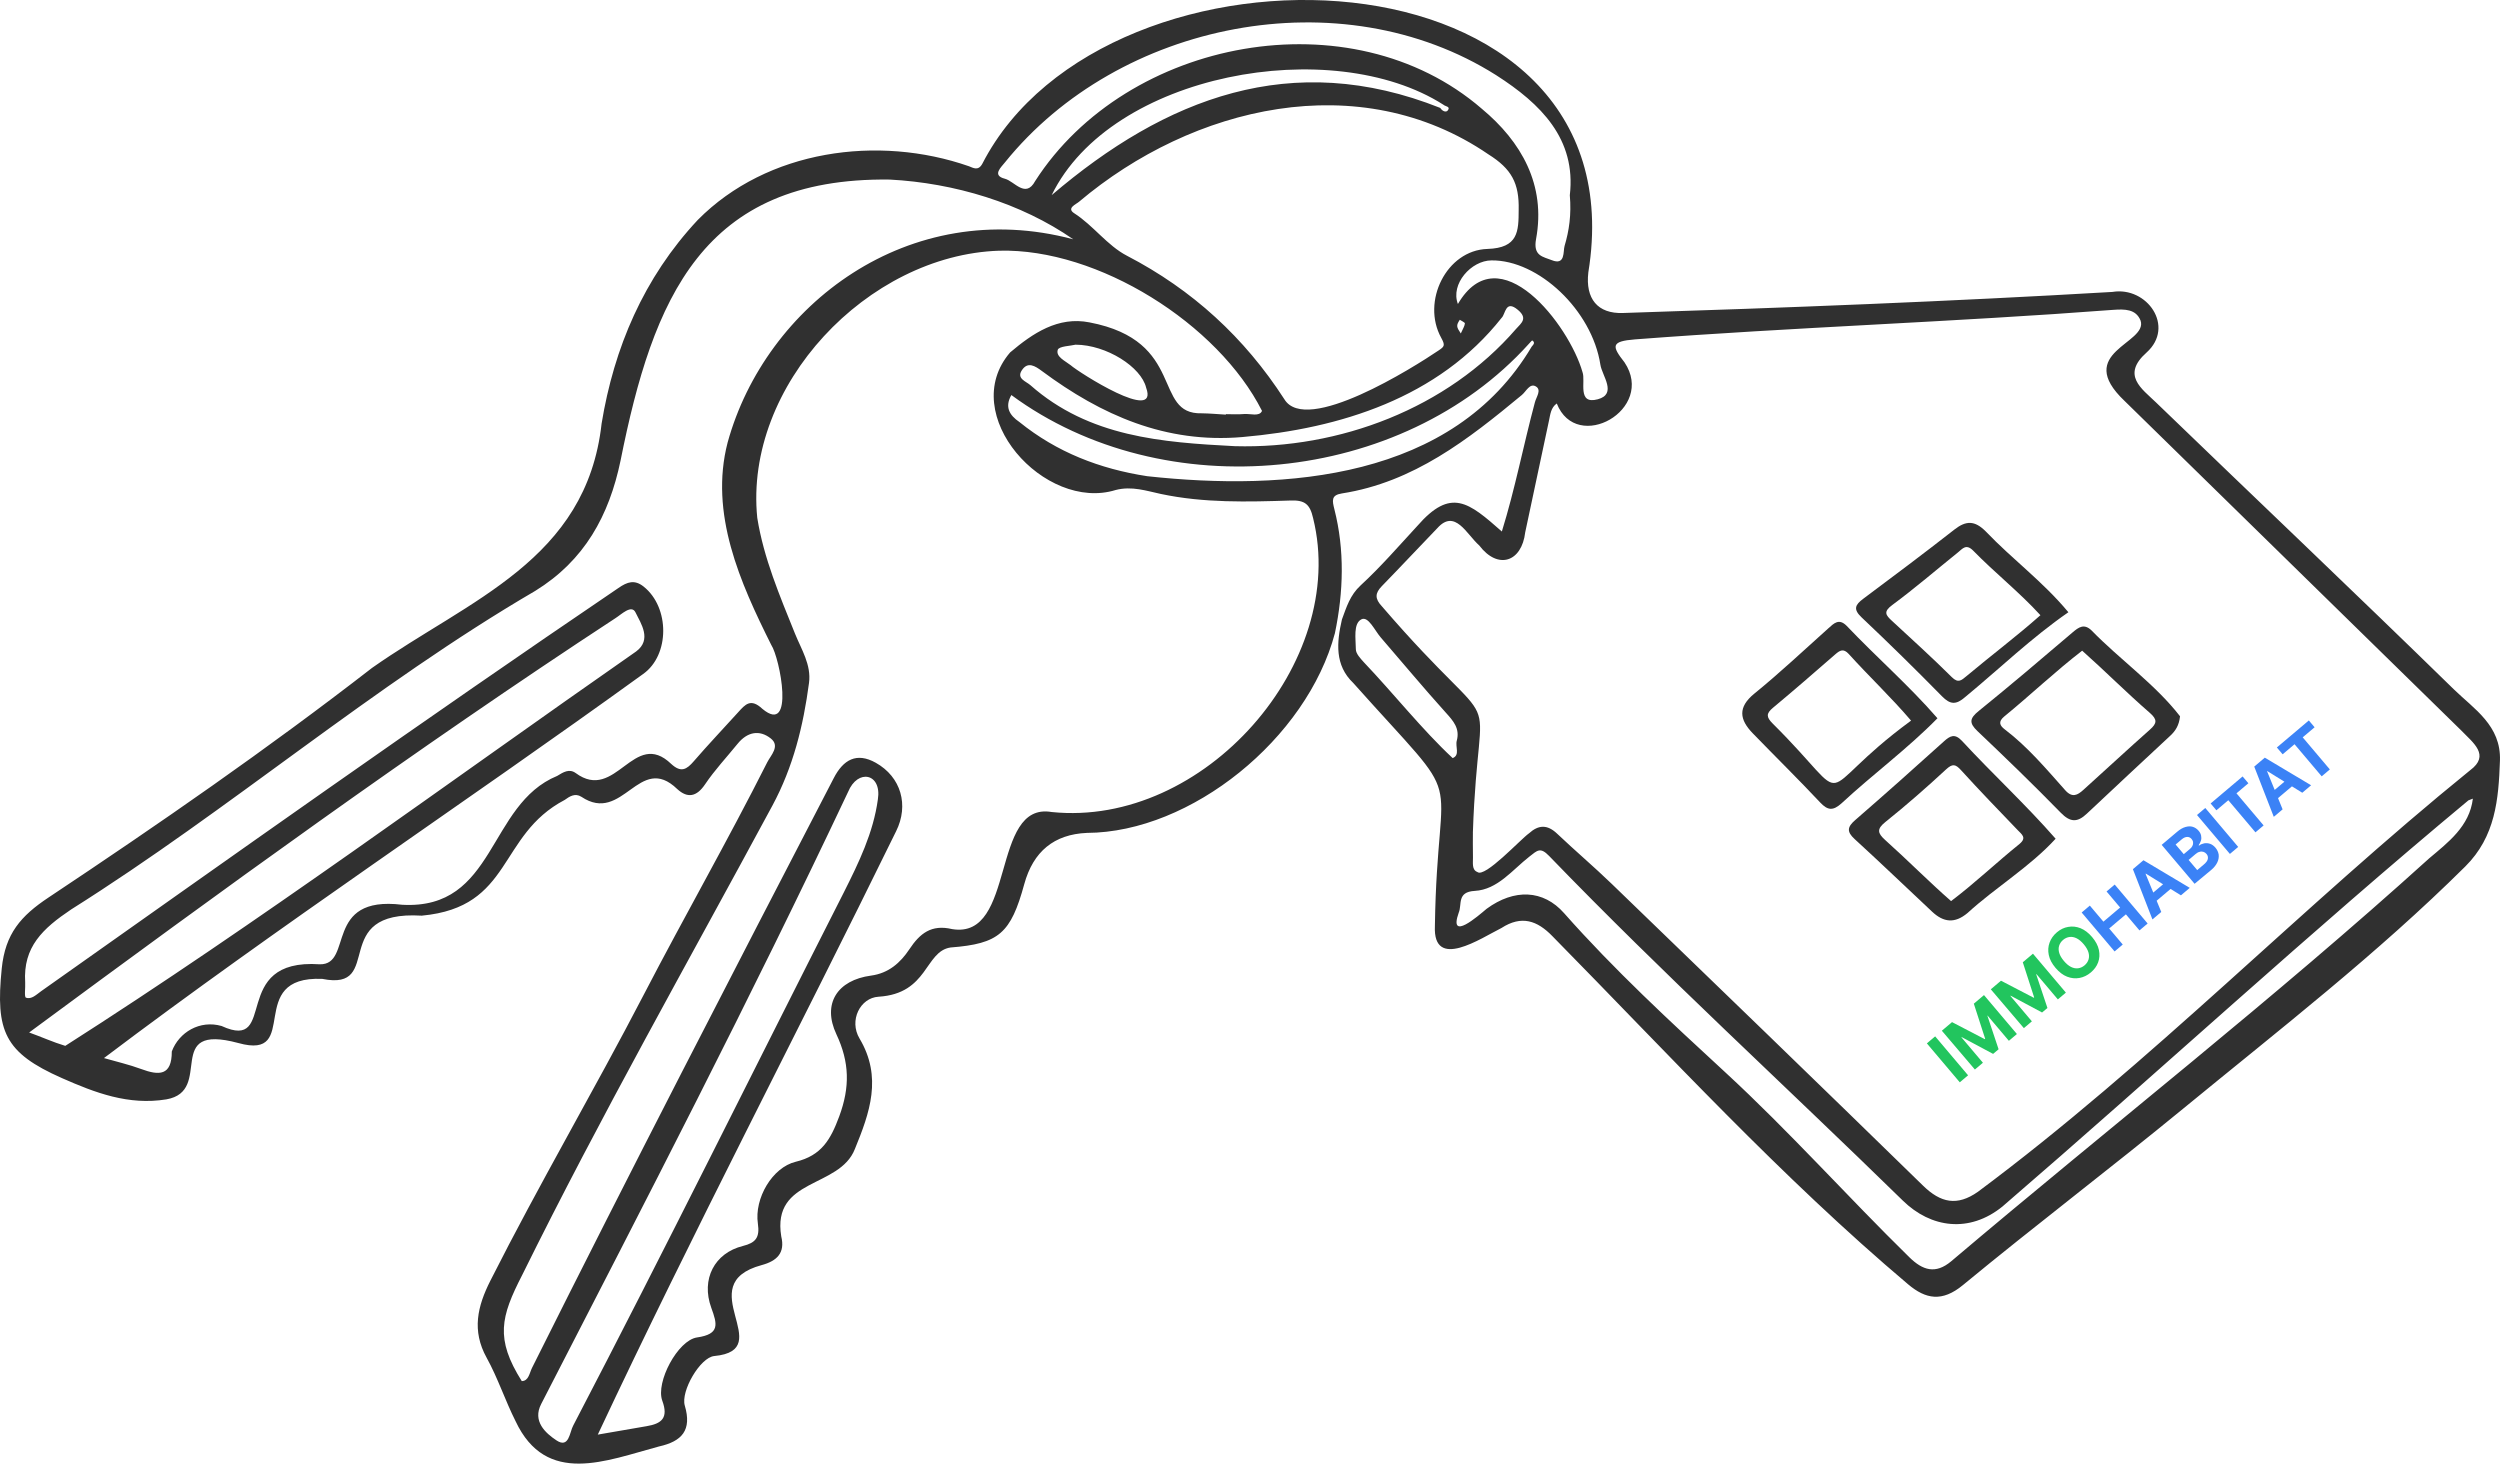 <?xml version="1.0" encoding="UTF-8"?>
<svg id="Calque_2" data-name="Calque 2" xmlns="http://www.w3.org/2000/svg" viewBox="0 0 3543.95 2074.77">
  <defs>
    <style>
      .cls-1 {
        fill: #22c55e;
      }

      .cls-2 {
        fill: #3b82f6;
      }

      .cls-3 {
        fill: #303030;
      }
    </style>
  </defs>
  <g id="_Ñëîé_1" data-name="Ñëîé 1">
    <g>
      <g>
        <path class="cls-3" d="m1892.41,897.37c-39.81,149.89-204.18,282.64-351.59,283.33q-69.74,3-88.87,72.71c-19.1,69.64-35.68,84.43-104.54,89.73-36.74,5.63-31.29,65.44-102.1,69.8-25.89,1.55-42.12,33.62-26.87,59.21,32.69,54.86,14.37,105.48-6.55,156.58-21.97,56.36-117.98,40.51-104.41,123.96,5.72,23.33-5.96,34.78-27.73,40.67-101.9,27.52,23.78,120.23-67.26,128.93-19.9,1.93-47.78,49.87-41.74,70.28,10.27,34.75-3.91,50.66-36.53,57.89-74.77,20-159.81,56.78-203.34-35.77-14.83-29.44-25.14-61.25-41.05-90.02-21.27-38.47-13-72.94,5.26-109.09,69.24-137.14,147.02-269.72,217.72-405.96,57.24-110.31,118.92-218.17,174.85-329.09,4.9-9.73,18.58-22.84,5.12-33.59-16.33-13.05-33.66-9.27-47.22,7.47-15.44,19.06-32.4,37.09-46.03,57.36-12.01,17.86-24.89,20.18-39.47,6.8-54.07-52.32-76.88,50.55-135.93,10.92-9.15-5.74-16.98-.27-23.59,4.44-95.6,50.24-73.16,151.98-202.63,164.09-133.61-8.13-51.18,107.76-141.02,89.63-111.11-4.73-28.46,116.24-119.04,90.93-107.92-29.03-33.57,67.96-102.08,79.87-53.5,8.71-100.68-9.28-147.93-30.14C6.26,1492.28-6.53,1461.84,2.47,1372.93c5-49.42,27.09-74.56,66.31-100.65,156.08-103.83,310.3-210.49,458.63-325.48,138.11-97.2,303.8-152.54,325.42-346.41,17.54-107,59.54-206.59,136.33-288.63,98.39-99.53,255.83-120.97,384.48-76.07,6.04,2.33,13.18,7.05,18.95-3.69,175.8-342.05,935.74-318.3,858.98,154.22-4.28,37.05,13.01,58.84,49.33,57.46,231.3-7.39,462.53-16.31,693.57-29.85,49.07-8.23,89.38,49.14,48.43,85.92-35.98,32.01-6.79,51.21,13.24,70.55,140.6,135.73,282.45,270.17,422.23,406.73,28.6,27.94,67.29,51.39,65.52,101.18-1.96,55.12-6.34,107.58-49.22,150.16-124.82,123.94-263.66,231.41-399.2,342.71-103.24,84.78-209.76,165.58-312.81,250.58-29.59,24.41-52.74,20.02-77.71-1.02-179.96-151.98-339.27-325.87-504.24-493.5-21.56-22.26-43.82-30.02-72.34-11.58-28.8,14.28-97.19,60.93-94.28-2.8,3.49-241.88,51.47-157.13-115.63-344.48-26.61-25.3-23.63-57.62-16.15-90.17,6.45-17.37,11.36-34.33,26.54-48.31,28.45-26.21,53.94-55.67,80.24-84.16,47.79-54.85,72.65-33.82,119.92,7.8,18.64-60.01,30.55-122.15,46.79-182.91,1.95-7.81,9.91-17.74,1.4-22.76-8.56-5.06-13.7,7.07-19.86,12.17-76.07,63-153.41,123.66-255.2,139.55-15.41,2.41-13.53,10.33-10.53,22.42,14.71,57.82,12.94,117.22.8,175.43Zm149.29-744.36c2.68,4.33,8.05,7.01,10.74,3.4,4.18-5.62-3.78-5.43-6.29-7.95-158.09-100.85-471.13-44.87-555.31,128.15,161.29-137.62,340.21-207.48,550.87-123.61Zm125.39,334.63c-179.87,199.2-516.69,232.05-733.39,72.37-9.55,16.62-3.08,28.42,11.45,38.28,53.03,42.85,113.85,66.39,181.04,76.75,196.69,21.4,433.85,4.25,545.11-183.65,2.29-2.8,5.56-5.66.81-8.78-.4-.26-3.29,3.26-5.02,5.03Zm1332.07,646.94c-224.75,186.88-439.12,385.01-660.52,575.75-46.99,38.08-101.46,30.49-141.14-8.3-166.94-163.21-339.36-320.79-501.62-488.76-12.43-12.87-16.64-7.7-27.75.95-24.18,18.83-45.12,46.91-77.54,48.69-25.72,1.42-17.76,19.33-22.77,30.95-14.7,41.65,27.62,4.5,39.55-5.54,39.23-28.77,80.36-27.19,109.81,6.11,71.11,80.41,149.84,153.14,228.57,225.7,90.78,83.67,172.86,175.84,260.91,262.13,18.9,18.52,37.02,24.39,59.28,5.75,225.43-190.97,458.45-372.84,677.56-571.18,26.64-22.47,57.37-45.52,61.98-84.68-2.11.81-4.22,1.61-6.33,2.42Zm-1411.2,45.63c0,7.13-.23,21.34.09,35.53.17,7.38-1.89,17.33,6.27,20.41,10.63,8.73,61.01-46.3,73.22-54.88,13.53-12.24,26.01-12.57,39.75.47,25.47,24.17,52.31,46.91,77.56,71.3,147.34,142.32,294.67,284.65,441.25,427.74,25.03,24.43,48.27,29.35,77.69,8.74,245.94-183,459.81-404.66,697.83-597.62,28.82-21.35,4.24-38.86-12.2-56-159.22-155.88-318.47-311.72-477.71-467.58-72.83-69.13,33.73-81.17,22.72-113.9-6.65-16.55-22.62-16.3-38.89-15.17-225.72,17.21-451.96,24.61-677.68,41.85-34.45,2.73-33.26,9.34-14.95,32.63,44.52,66.7-67.89,129.9-96.05,58.23-8.42,5.94-9.15,15.45-11.05,24.3-11.28,52.72-22.37,105.48-33.66,158.19-4.99,42.67-38.86,53.41-65.16,18.82-18.06-15.93-34.31-52.51-59.38-24.63-26.33,27.32-52.24,55.06-78.73,82.24-9.86,10.12-10.02,17.86.09,28.65,180.03,208.94,136.89,82.56,128.96,320.7Zm-350.18-592.41c0-.24,0-.47,0-.71,8.54,0,17.14.62,25.6-.17,8.97-.84,22.02,4.2,25.62-4.46-62.22-123.25-232.41-230.81-372.56-227.07-186.47,6.06-361.9,191.06-342.96,378.68,9.15,57.32,31.9,110.52,53.43,164.01,9.07,22.54,23.33,44.28,19.93,69.98-8.04,60.67-22.33,119.06-51.94,174-119.26,221.25-243.36,439.92-354.68,665.43-30.4,59.19-38.44,90.15-.57,150.33,9.84-.13,10.93-11.63,14.57-18.83,139.79-280.02,283.55-558.01,427.63-835.85,13.59-26.39,32.48-37.02,59.49-21.95,36.04,20.11,47.38,60.16,28.95,97.19-139.82,285.61-287.79,567.47-422.87,855.28,23.05-3.99,46.08-8.09,69.15-11.94,21.3-3.55,31.32-11.57,22.29-36.07-9.67-26.22,21.99-85.81,49.31-89.74,32.78-4.72,28.49-19.05,20.14-42.01-14.78-40.62,4.55-77.63,44.77-87.64,18.21-4.53,24.18-11.96,21.28-31.73-5.24-35.68,20.41-79.66,53.67-87.66,36.51-8.78,49.47-31.43,61.68-64.39,15.31-41.35,14.63-76.63-4.03-116.29-20.4-43.36,1.24-76.8,49.15-83.22,24.83-3.33,41.5-18.13,54.25-37.28,14.92-22.42,31.04-35.65,60.77-28.6,91.17,14.94,53.8-181.07,141.03-165.99,215.98,22.21,421.19-212.08,370.59-416.47-4.51-20.11-11.94-25.76-31.65-25.13-61.55,1.97-122.96,3.68-184.19-9.29-20.14-4.26-40.96-11.54-63.96-5.63-100.42,31.27-225.5-106.92-149.74-194.99,32.07-27.14,67.94-51.46,112.55-42.59,137.76,26.36,88.76,130.94,159.17,128.88,11.39.15,22.76,1.23,34.14,1.89Zm-476.65-333.25c-265.47-3.38-335.45,168.64-381.44,398.36-16.26,78.17-51.22,141.75-120.97,184.73-230.28,134.52-432.4,309.69-657.83,451.56-40.22,27.03-68.38,53.06-65.2,103.44.48,7.54-1.56,20.63,1.11,21.62,7.89,2.94,14.74-4.37,21.64-9.24,271.68-192.08,542.89-384.82,818.3-571.53,12.67-8.77,22.84-12.12,35.61-2.01,37.18,29.45,37.25,97.15-.64,123.96-253.08,183.03-516.37,357.14-764.33,544.46,17.59,5.09,35.56,9.16,52.69,15.5,25.26,9.36,43.53,10,43.48-24.87,10.18-27.25,39.71-44.95,70.59-36.1,81.4,37.23,9.66-96.41,139.17-87.47,48.24.98,4.75-98.03,116.84-84.39,132.98,7.46,120.8-141.96,219.72-182.66,8.52-5.21,16.98-10.65,26.15-4.11,57.08,42.32,82.32-64.14,135.6-12.77,13.87,12.67,21.76,7.82,31.92-3.94,20.44-23.64,41.98-46.33,62.97-69.51,10.08-11.13,17.72-20.15,34.2-4.76,46.33,38.63,24.97-72,12.56-90.72-44.07-88.19-87.93-186.23-61.79-286.84,53.62-194.6,256.69-350.33,489.95-288.05-74.21-51.53-168.5-79.86-260.32-84.68Zm891.72,43.1c.9-38.03-10.16-58.3-42.8-78.78-182.82-125.11-419.42-68.76-580.37,67.08-3.94,3.53-18.24,9.05-6.94,16.3,27.32,17.53,46.85,45.77,74.76,60.26,92.92,48.22,166.69,116.02,223.2,203.46,30.88,50.86,182.87-44.98,218.84-69.32,8.04-5.39,9.38-7.1,3.46-17.84-28.3-51.31,7.43-124.15,65.52-125.92,43.93-1.34,44.19-25.06,44.32-55.24ZM92.54,1482.59c273.98-174.8,541.05-372.1,809.23-559.09,22.59-16.81,6.93-39.45-.92-55.4-5.69-11.58-20.07,3.03-28.59,8.34-283.23,185.47-559.49,386.86-830.94,587.2,17.27,6.17,33.62,13.66,51.22,18.96Zm1151.91-349.38c5.83-36.8-28.46-44.22-42.3-10.47-138.1,292.51-286.98,579.88-434.96,867.5-12.75,24.52,6.21,41.38,21.63,51.61,18.11,12.01,18.54-11.89,23.91-21.32,130.5-250.37,255.57-503.68,383.44-755.44,21.11-41.97,41.83-84.52,48.28-131.87Zm980.89-856.47c9.25-79.72-41.07-129.61-104.37-170.15-220.18-139.23-535.04-76.24-696.26,123.47-5.13,6.7-19.12,18.51-.22,23.31,13.48,3.42,29.41,28.47,42.96,3.26,129.98-202.47,447.79-262.61,633.08-102.5,56.06,46.63,91.17,107.94,76.96,184.7-4.49,24.24,10.02,25.01,22.15,29.93,19.72,7.99,16.01-12.54,18.23-19.99,6.46-21.67,9.84-44.35,7.47-72.03Zm-474.72,355.75c148.2,4.07,301-53.46,398.56-166.28,7.27-8.1,17.02-14.72,2.68-26.84-17.94-15.16-17.56,5.91-23.15,11.13-89.58,113.47-228.79,156.99-367.67,169.06-108.45,9.34-199.7-30.98-283.98-93.56-9.78-7.26-20.28-14.1-28.73-.8-7.38,11.6,6.15,15.33,12.34,20.8,83.35,73.57,186.54,81.09,289.95,86.49Zm363.68-263.36c-28.79.13-58.45,33.52-47.61,61.81,58.33-99.72,157.87,30.11,176.64,96.62,4.8,12.71-8.06,46.47,21.6,38.46,27.9-7.53,6.18-33.19,3.75-48.99-11.91-77.41-87.94-148.63-154.37-147.9Zm-49.16,680.71c4.56-17.24-4.92-27.82-15.61-39.65-31.45-34.82-61.4-70.98-92.12-106.45-8.67-10.01-17.75-30.77-27.55-25.77-11.72,5.98-7.95,27.59-7.84,42.45.05,6.25,6.62,13.13,11.52,18.56,41.34,43.37,82.95,95.95,125.75,135.68,10.78-4.23,3.35-16.47,5.85-24.82Zm-540.34-561.24c-6.84,1.74-23.72,2.11-25.34,7.28-3.1,9.85,10.55,15.74,18.28,21.82,11.39,10.1,125.61,82.98,107.01,31.89-7-29.37-56.18-60.72-99.94-60.98Zm546.01-15.91c2.86-6.47,5.39-10.21,5.79-14.16.15-1.48-4.67-3.47-7.22-5.22-5.44,8.11-4.71,10.24,1.42,19.39Z"/>
        <path class="cls-3" d="m3090.38,1015.38c-1.37,13.04-6.62,20.82-13.69,27.42-39.46,36.89-79.17,73.52-118.42,110.63-13.38,12.65-23.45,12.52-37.01-1.37-38.43-39.4-78.04-77.67-117.95-115.58-12.19-11.59-11.35-18.05,1.63-28.56,44.96-36.39,89.05-73.87,133.07-111.41,8.87-7.56,16.3-12.77,26.69-3.05,40.24,41.38,90.79,76.81,125.67,121.93Zm-138.73-93c-38.25,29.51-73.32,62.93-110.75,93.54-8.59,7.24-6.07,12.67.98,18.03,32.59,24.76,58.75,55.96,85.7,86.24,10.08,11.32,17.6,6.87,25.63-.36,31.59-28.43,62.69-57.41,94.52-85.57,10.13-8.96,10.59-14.29-.22-23.74-32.8-28.45-63.41-59.26-95.86-88.13Z"/>
        <path class="cls-3" d="m2746.5,1018.2c-42.51,43.37-91.59,79.37-136.08,120.67-11.78,10.48-19.24,10.36-30.2-1.33-31.18-33.23-63.72-65.18-95.44-97.91-18.8-19.4-21.89-36.88,2.37-56.57,36.06-29.27,69.89-61.28,104.56-92.26,8.08-7.22,15.1-14.72,26.16-3.55,42.25,44.48,88.43,84.62,128.64,130.94Zm-37.41,3.34c-28.22-33.08-59.4-62.43-88.51-94.65-7.32-7.86-12.3-5.08-18.87.65-29.26,25.51-58.57,50.97-88.4,75.8-9.76,8.12-9.53,13.17-.54,22.19,122.59,121.83,49.13,104.11,196.32-3.98Z"/>
        <path class="cls-3" d="m2914.01,1188.97c-36.49,39.9-84.76,68.7-124.88,105.3-18.28,15.32-34.08,13.22-50.14-1.83-36.66-34.35-72.9-69.17-109.97-103.07-11.55-10.57-10.19-17.24.95-26.92,42.24-36.65,84.02-73.84,125.51-111.33,9.13-8.25,15.53-11.6,25.68-.96,43.59,47.17,90.57,90.45,132.86,138.81Zm-148.19,88.4c33.93-25.6,63.93-54.36,96.94-80.95,10.68-8.87,3.43-13.48-2.63-19.78-26.92-28-53.92-55.94-80.03-84.68-8.04-8.85-12.16-9.8-21.58-1.08-27.74,25.69-56.23,50.67-85.74,74.29-12.66,10.13-11.11,15.88-.54,25.48,31.78,28.42,61.46,58.6,93.57,86.73Z"/>
        <path class="cls-3" d="m2932.1,867.9c-52.18,36.04-97.49,79.92-146.31,120.21-12.73,11.07-20.93,11.1-32.97-1.18-37.24-37.98-75.25-75.22-113.89-111.78-12.24-11.58-9.04-17.84,2.39-26.37,43.36-32.37,86.68-64.81,129.29-98.16,16.47-12.89,28.75-12.82,44.09,2.45,38.92,40.66,80.83,70.89,117.41,114.83Zm-39.62,4.21c-30.08-32.9-64.52-59.96-95.58-91.79-9.89-9.73-14.84-2.48-21.14,2.59-31.05,24.99-61.27,51.07-93.3,74.72-12.95,9.56-9.31,14.29-.54,22.39,28.56,26.37,57.37,52.51,84.94,79.89,9.24,9.18,13.86,4.24,20.66-1.33,34.8-29.21,70.93-56.31,104.96-86.48Z"/>
      </g>
      <path class="cls-1" d="m2743.25,1469.14l46.66,55.19-11.76,9.94-46.66-55.19,11.76-9.94Zm9.48-8.02l14.41-12.19,46.44,24.16.57-.48-16.1-49.81,14.41-12.19,46.66,55.19-11.38,9.62-30.31-35.85-.19.16,15.92,47.68-7.78,6.57-44.53-23.82-.38.32,30.47,36.04-11.38,9.62-46.85-55.03h0Zm69.42-58.69l14.41-12.19,46.44,24.16.57-.48-16.1-49.81,14.41-12.19,46.66,55.19-11.38,9.62-30.31-35.85-.38.32,15.92,47.68-7.59,6.41-44.53-23.82-.38.32,30.47,36.04-11.38,9.62-46.85-55.03h0Zm143.66-73.97c5.13,6.07,8.32,12.15,9.57,18.25,1.25,6.1.94,11.89-1.12,17.53-2.06,5.64-5.62,10.28-10.36,14.29-4.93,4.17-10.26,6.72-16.16,7.81-5.91,1.09-11.67.43-17.47-1.82-5.8-2.25-11.27-6.41-16.4-12.48-5.13-6.07-8.32-12.15-9.57-18.25-1.25-6.1-.94-11.89,1.12-17.53,2.06-5.64,5.46-10.47,10.39-14.64s10.26-6.72,15.97-7.65c5.91-1.09,11.67-.43,17.47,1.82,5.96,2.44,11.43,6.6,16.56,12.67Zm-11.95,10.1c-3.37-3.98-6.66-6.73-10.05-8.42s-6.85-2.34-10.06-1.9c-3.21.44-6.32,1.76-9.16,4.17-2.84,2.41-4.67,5.25-5.63,8.34-.96,3.09-.91,6.62.2,10.24,1.11,3.62,3.26,7.32,6.63,11.31,3.37,3.98,6.66,6.73,10.05,8.42,3.38,1.69,6.85,2.34,10.06,1.9s6.32-1.76,9.16-4.17,4.67-5.25,5.63-8.34c.96-3.09.91-6.62-.2-10.24-1.11-3.62-3.42-7.51-6.63-11.31Z"/>
      <path class="cls-2" d="m2997.59,1348.74l-46.66-55.19,11.57-9.78,19.24,22.76,23.71-20.04-19.24-22.76,11.57-9.78,46.66,55.19-11.57,9.78-19.24-22.76-23.71,20.04,19.24,22.76-11.57,9.78Zm66.19-55.96l-12.52,10.58-27.7-71.23,14.98-12.67,65.63,39.16-12.52,10.58-49.76-30.78-.38.32,22.26,54.03Zm-19.04-20.98l29.59-25.01,7.7,9.1-29.59,25.01-7.7-9.1Zm66.26-18.95l-46.66-55.19,22-18.6c3.98-3.37,7.88-5.68,11.85-6.76,3.97-1.08,7.15-1.16,10.24-.2s5.93,2.79,8.34,5.63c1.76,2.09,2.99,4.3,3.48,6.81s.48,4.8-.24,7.03c-.72,2.23-1.78,4.43-3.2,6.61l.48.57c2.09-1.76,4.62-2.61,7.32-3.26,2.86-.47,5.66-.23,8.4.7,2.74.93,5.39,2.92,7.64,5.57,2.41,2.84,3.89,6.14,4.49,9.54.41,3.56-.08,7.22-1.8,10.95-1.72,3.73-4.49,7.38-8.67,10.91l-23.68,19.69h0Zm3.74-19.42l9.48-8.02c3.22-2.73,5.21-5.38,5.6-7.99s-.13-4.77-1.89-6.86c-1.28-1.52-2.78-2.52-4.51-3.02-1.72-.5-3.47-.64-5.47.07-1.97.36-3.84,1.62-5.54,3.06l-9.86,8.34,12.19,14.41Zm-19.08-22.57l8.72-7.38c1.52-1.28,2.87-2.76,3.53-4.29.85-1.69,1.15-3.25.95-5.03-.04-1.59-.79-3.24-2.07-4.76-1.76-2.09-3.81-2.96-6.1-2.98-2.29-.02-5.02.99-7.67,3.23l-8.91,7.54,11.55,13.66h0Zm30.51-65.47l46.66,55.19-11.76,9.94-46.66-55.19,11.76-9.94Zm15.76,3.26l-8.18-9.67,45.33-38.32,8.18,9.67-16.88,14.27,38.48,45.52-11.57,9.78-38.48-45.52-16.88,14.27Zm93.86-1.3l-12.52,10.58-27.7-71.23,14.98-12.67,65.63,39.16-12.52,10.58-49.76-30.78-.19.16,22.07,54.19Zm-19.04-20.98l29.59-25.01,7.7,9.1-29.59,25.01-7.7-9.1Zm19.06-57.09l-8.18-9.67,45.33-38.32,8.18,9.67-16.88,14.27,38.48,45.52-11.57,9.78-38.48-45.52-16.88,14.27Z"/>
    </g>
  </g>
</svg>